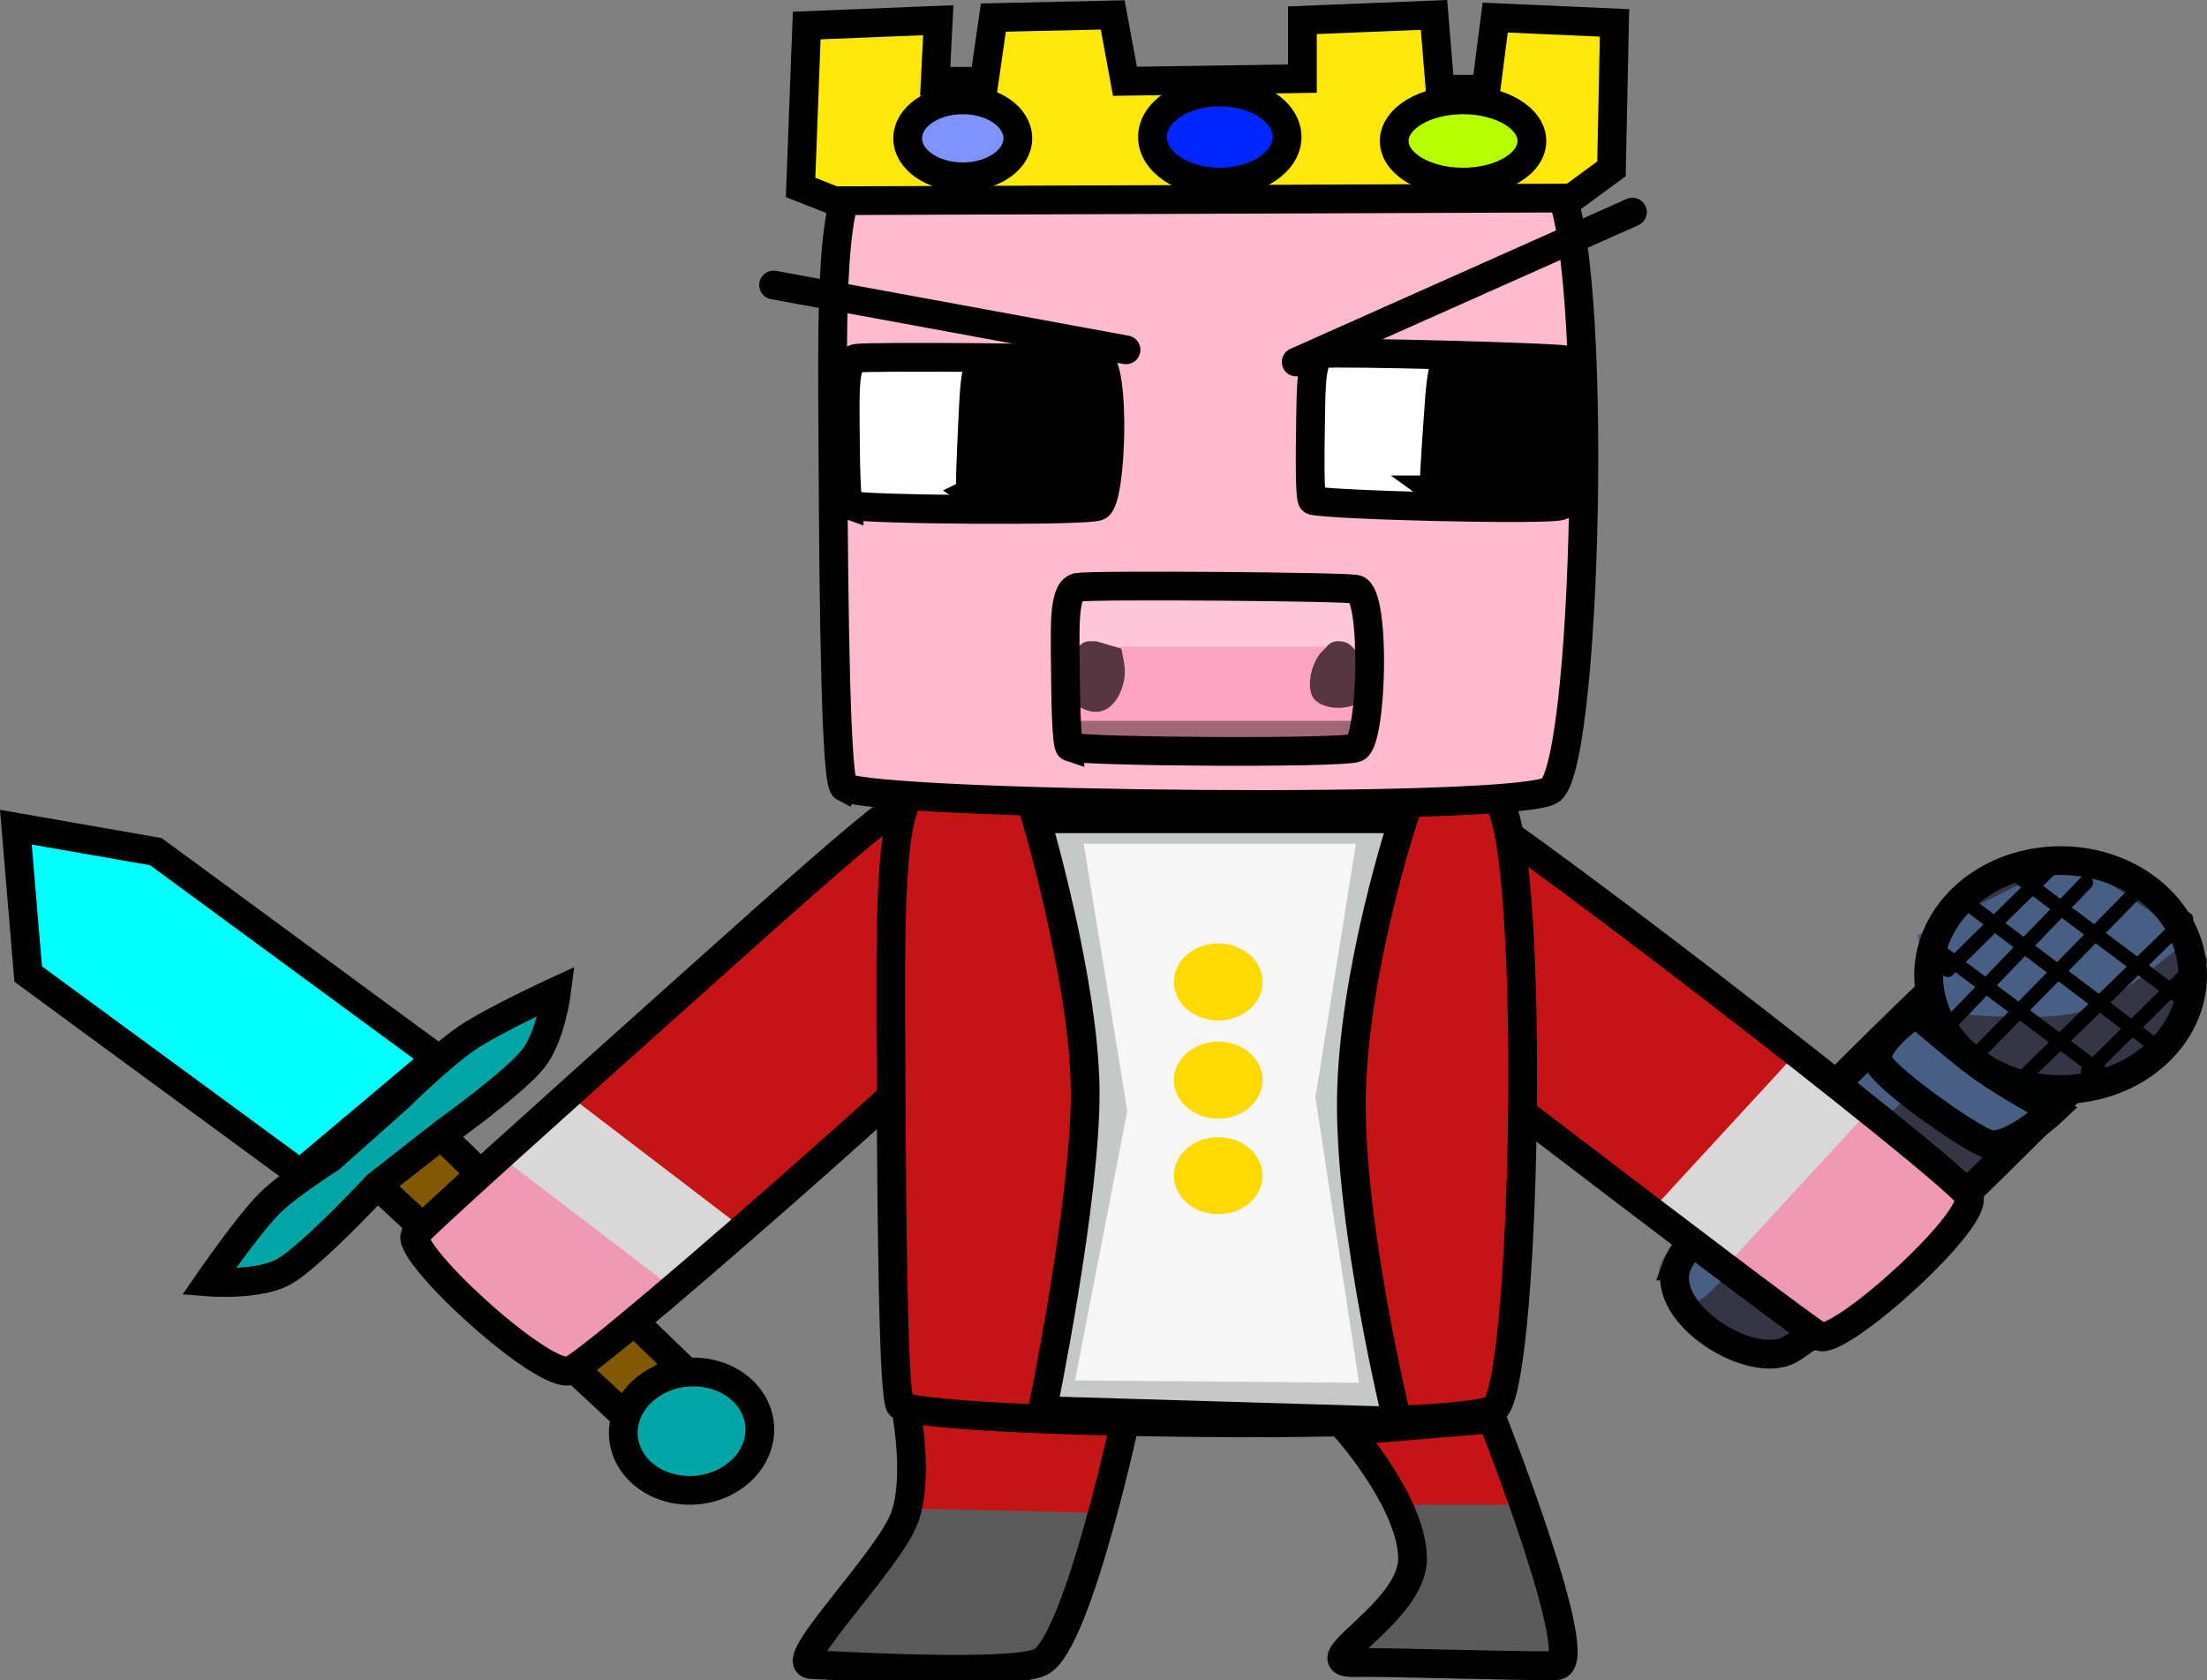 <svg version="1.1" xmlns="http://www.w3.org/2000/svg" xmlns:xlink="http://www.w3.org/1999/xlink" width="383.873" height="292.204" viewBox="0,0,383.873,292.204"><rect x="0" y="0" width="383.873" height="292.204" fill="#808080" stroke="none"/><g transform="translate(-27.939,-41.183)"><g data-paper-data="{&quot;isPaintingLayer&quot;:true}" fill-rule="nonzero" stroke-linejoin="miter" stroke-miterlimit="10" stroke-dasharray="" stroke-dashoffset="0" style="mix-blend-mode: normal"><g stroke="#000000" stroke-width="5"><path d="M104.3,238.358l41.681,40.166l-9.963,8.329l-42.448,-39.525z" fill="#825800" stroke-linecap="round"/><path d="M93.57,247.327c0,0 -11.047,11.879 -16.009,14.899c-4.368,2.659 -13.331,1.934 -13.331,1.934c0,0 6.67,-9.691 10.434,-13.522c3.196,-3.253 10.725,-8.013 10.725,-8.013l11.893,-10.583c0,0 7.383,-7.29 11.903,-10.33c4.642,-3.123 15.591,-8.165 15.591,-8.165c0,0 -0.982,7.837 -4.08,11.761c-3.332,4.222 -15.261,12.74 -15.261,12.74z" fill="#00a5a5" stroke-linecap="round"/><path d="M80.112,245.281l-47.268,-34.68l-2.143,-25.545l24.356,4.258l48.89,35.912z" fill="#00ffff" stroke-linecap="round"/><path d="M156.349,297.424c-4.785,4 -12.303,3.97 -16.79,-0.069c-4.488,-4.038 -4.246,-10.554 0.539,-14.555c4.785,-4 12.303,-3.97 16.79,0.069c4.488,4.038 4.246,10.554 -0.539,14.555z" fill="#00a5a5" stroke-linecap="butt"/></g><g stroke-linecap="butt"><path d="M101.107,255.488c0.284,-0.823 24.194,-22.302 46.67,-42.408c19.364,-17.322 37.532,-33.736 40.157,-33.739c2.901,-0.004 26.248,21.495 25.6,23.51c-1.486,4.616 -79.313,73.369 -85.318,76.132c-4.317,1.986 -28.334,-19.951 -27.109,-23.495z" fill="#c41414" stroke="none" stroke-width="0"/><path d="M99.582,257.879l17.454,-15.901l27.261,22.279l-17.454,15.901z" fill="#ef99b4" stroke="none" stroke-width="NaN"/><path d="M116.637,243.593l11.095,-11.248l27.712,21.17l-11.095,11.248z" fill="#d8d8d8" stroke="none" stroke-width="NaN"/><path d="M100.11,256.052c0.284,-0.823 24.194,-22.302 46.67,-42.408c19.364,-17.322 37.532,-33.736 40.157,-33.739c2.901,-0.004 26.248,21.495 25.6,23.51c-1.486,4.616 -79.313,73.369 -85.318,76.132c-4.317,1.986 -28.334,-19.951 -27.109,-23.495z" fill="none" stroke="#000000" stroke-width="5"/></g><g><path d="M318.453,261.658c3.047,-8.363 41.68,-45.42 41.68,-45.42c0,0 5.029,9.994 9.169,12.636c4.322,2.758 16.243,3.579 16.243,3.579c0,0 -36.032,36.716 -47.219,43.626c-6.605,4.08 -22.92,-6.058 -19.873,-14.421z" fill="#343545" stroke="none" stroke-width="0" stroke-linecap="butt"/><path d="M369.204,197.97c8.137,-8.435 22.617,-9.551 32.342,-2.494c9.725,7.057 11.013,19.616 2.875,28.05c-8.137,8.435 -22.617,9.551 -32.342,2.494c-9.725,-7.057 -11.013,-19.616 -2.875,-28.05z" fill="#343545" stroke="none" stroke-width="0" stroke-linecap="butt"/><path d="M355.19,229.342l-33.723,33.402" fill="none" stroke="#485e84" stroke-width="10" stroke-linecap="round"/><path d="M319.588,261.369c3.047,-8.363 41.68,-45.42 41.68,-45.42c0,0 5.029,9.994 9.169,12.636c4.322,2.758 16.243,3.579 16.243,3.579c0,0 -36.032,36.716 -47.219,43.626c-6.605,4.08 -22.92,-6.058 -19.873,-14.421z" fill="none" stroke="#000000" stroke-width="5" stroke-linecap="butt"/><path d="M361.422,203.82l27.034,-13.393l20.294,13.985c0,0 -11.27,9.886 -17.775,12.385c-7.043,2.706 -26.559,0.322 -26.559,0.322z" fill="#485f85" stroke="none" stroke-width="0" stroke-linecap="butt"/><path d="M368.742,198.005c8.137,-8.435 22.617,-9.551 32.342,-2.494c9.725,7.057 11.013,19.616 2.875,28.05c-8.137,8.435 -22.617,9.551 -32.342,2.494c-9.725,-7.057 -11.013,-19.616 -2.875,-28.05z" fill="none" stroke="#000000" stroke-width="5" stroke-linecap="butt"/><path d="M354.782,226.156c-1.829,-3.201 6.376,-8.78 6.376,-8.78c0,0 7.815,6.795 11.706,9.555c4.061,2.88 12.174,7.38 12.174,7.38c0,0 -6.673,6.296 -10.789,5.972c-2.43,-0.191 -17.638,-10.925 -19.467,-14.127z" fill="#485f85" stroke="#000101" stroke-width="5" stroke-linecap="butt"/><path d="M366.971,219.346l23.784,-24.653" fill="none" stroke="#000000" stroke-width="2.5" stroke-linecap="round"/><path d="M366.699,209.876l17.552,-17.307" fill="none" stroke="#000000" stroke-width="2.5" stroke-linecap="round"/><path d="M400.161,195.583l-28.456,29.052" fill="none" stroke="#000000" stroke-width="2.5" stroke-linecap="round"/><path d="M408.169,201.024l-27.527,26.759" fill="none" stroke="#000000" stroke-width="2.5" stroke-linecap="round"/><path d="M410.546,208.312l-19.446,19.27" fill="none" stroke="#000000" stroke-width="2.5" stroke-linecap="round"/><path d="M365.195,206.559l29.263,21.977" fill="none" stroke="#000000" stroke-width="2.5" stroke-linecap="round"/><path d="M369.918,198.117l34.335,26.028" fill="none" stroke="#000000" stroke-width="2.5" stroke-linecap="round"/><path d="M377.993,192.849l30.772,23.072" fill="none" stroke="#000000" stroke-width="2.5" stroke-linecap="round"/></g><g stroke-linecap="butt"><path d="M343.874,272.856c-0.961,-0.207 -26.85,-19.885 -51.088,-38.387c-20.882,-15.941 -40.66,-30.889 -40.791,-33.162c-0.144,-2.513 23.492,-23.774 25.844,-23.309c5.388,1.065 88.318,65.174 91.788,70.243c2.495,3.644 -21.612,25.506 -25.753,24.615z" fill="#c41414" stroke="none" stroke-width="0"/><path d="M347.162,274.795l-18.838,-15.207l23.282,-25.485l18.838,15.207z" fill="#ef99b4" stroke="none" stroke-width="NaN"/><path d="M329.427,259.976l-13.489,-9.07l23.047,-25.025l13.489,9.07z" fill="#d8d8d8" stroke="none" stroke-width="NaN"/><path d="M344.572,273.692c-0.961,-0.207 -26.85,-19.885 -51.088,-38.387c-20.882,-15.941 -40.66,-30.889 -40.791,-33.162c-0.144,-2.513 23.492,-23.774 25.844,-23.309c5.388,1.065 88.318,65.174 91.788,70.243c2.495,3.644 -21.612,25.506 -25.753,24.615z" fill="none" stroke="#000000" stroke-width="5"/></g><g stroke-linecap="round"><path d="M224.668,284.729c0,0 -8.748,42.727 -15.435,46.159c-5.126,2.631 -37.616,0.577 -40.449,0.462c-4.565,-0.186 13.805,-19.01 16.499,-26.772c2.694,-7.762 0,-20.772 0,-20.772z" fill="#c41414" stroke="none" stroke-width="0"/><path d="M217.35,304.527l-7.185,21.926l-2.927,2.77l-13.04,0.923l-24.482,-1.154c0,0 12.076,-12.942 15.074,-17.587c1.966,-3.047 3.022,-7.57 3.022,-7.57z" fill="#5b5a5a" stroke="#5b5a5a" stroke-width="0.5"/><path d="M224.136,286.074c0,0 -8.625,40.894 -15.217,44.179c-5.053,2.519 -37.086,0.552 -39.879,0.442c-4.501,-0.178 13.611,-18.194 16.266,-25.624c2.656,-7.429 0,-19.881 0,-19.881z" fill="none" stroke="#000000" stroke-width="5"/></g><path d="M184.57,285.652c-1.233,-0.762 -1.546,-30.617 -1.655,-58.622c-0.093,-24.127 -0.53,-46.879 4.541,-48.468c5.606,-1.757 97.412,-0.452 100.527,1.385c7.136,4.208 5.63,100.556 0,106.166c-4.048,4.034 -98.099,2.821 -103.413,-0.462z" fill="#c41414" stroke="#000000" stroke-width="5" stroke-linecap="butt"/><g><path d="M174.78,178.101c-1.466,-0.762 -1.839,-30.617 -1.967,-58.622c-0.111,-24.127 -0.63,-46.879 5.398,-48.468c6.665,-1.757 115.807,-0.452 119.51,1.385c8.483,4.208 6.693,100.556 0,106.166c-4.812,4.034 -116.623,2.821 -122.941,-0.462z" fill="#ffbbce" stroke="#000000" stroke-width="5" stroke-linecap="butt"/><g stroke="#000000" stroke-width="5" stroke-linecap="butt"><path d="M175.631,129.048c-0.516,-0.182 -0.637,-7.303 -0.672,-13.983c-0.03,-5.755 -0.205,-11.181 1.92,-11.558c2.35,-0.416 40.813,-0.06 42.118,0.379c2.988,1.007 2.322,23.986 -0.039,25.322c-1.697,0.96 -41.102,0.625 -43.327,-0.161z" fill="#ffffff"/><path d="M196.822,126.865c-0.249,-0.176 0.011,-6.376 0.294,-12.189c0.244,-5.008 0.401,-9.736 1.476,-9.993c1.189,-0.284 20.332,1.3 20.962,1.726c1.443,0.975 0.078,20.948 -1.158,22.032c-0.889,0.779 -20.502,-0.818 -21.575,-1.575z" fill="#000000"/></g><g stroke="#000000" stroke-width="5" stroke-linecap="butt"><path d="M256.249,128.209c-0.512,-0.191 -0.472,-7.313 -0.356,-13.991c0.1,-5.754 0.047,-11.183 2.181,-11.523c2.358,-0.376 40.807,0.632 42.101,1.094c2.965,1.058 1.78,24.021 -0.61,25.316c-1.719,0.931 -41.108,-0.072 -43.315,-0.896z" fill="#ffffff"/><path d="M277.485,126.385c-0.245,-0.18 0.155,-6.375 0.569,-12.182c0.357,-5.003 0.62,-9.727 1.701,-9.966c1.195,-0.264 20.299,1.644 20.919,2.081c1.421,1 -0.394,20.945 -1.655,22.008c-0.906,0.764 -20.479,-1.166 -21.535,-1.941z" fill="#000000"/></g><g stroke="#000000" stroke-width="5"><path d="M191.138,44.701l-0.532,10.617h8.516l1.597,-11.078l20.757,-0.462l2.129,11.54l30.869,-0.462v-10.155l22.886,-0.923l1.064,12.925h7.983l1.597,-12.463l20.757,0.923l-0.532,25.388l-6.919,5.078l-128.267,0.462l-5.854,-2.308l1.064,-28.157z" fill="#fee70a" stroke-linecap="round"/><path d="M195.396,71.935c-5.291,0 -9.58,-2.997 -9.58,-6.693c0,-3.696 4.289,-6.693 9.58,-6.693c5.291,0 9.58,2.997 9.58,6.693c0,3.696 -4.289,6.693 -9.58,6.693z" fill="#7e93ff" stroke-linecap="butt"/><path d="M240.103,72.858c-6.467,0 -11.709,-3.513 -11.709,-7.847c0,-4.334 5.242,-7.847 11.709,-7.847c6.467,0 11.709,3.513 11.709,7.847c0,4.334 -5.242,7.847 -11.709,7.847z" fill="#0026ff" stroke-linecap="butt"/><path d="M282.415,72.858c-6.614,0 -11.975,-3.203 -11.975,-7.155c0,-3.951 5.361,-7.155 11.975,-7.155c6.614,0 11.975,3.203 11.975,7.155c0,3.951 -5.361,7.155 -11.975,7.155z" fill="#b6ff00" stroke-linecap="butt"/></g><g stroke-linecap="butt"><path d="M213.491,170.175c-0.594,-0.198 -0.745,-7.94 -0.797,-15.202c-0.045,-6.256 -0.255,-12.157 2.188,-12.569c2.702,-0.456 46.945,-0.117 48.446,0.359c3.439,1.091 2.713,26.076 0,27.531c-1.951,1.046 -47.276,0.731 -49.837,-0.12z" fill="#fea3c1" stroke="none" stroke-width="0"/><path d="M215.621,153.637v-9.693h48.965v9.693z" fill="#ffc7d9" stroke="none" stroke-width="0"/><path d="M218.061,152.727c0.43,-0.023 0.743,0.031 0.743,0.031l4.197,1.262c0.197,1.333 0.598,2.655 0.59,3.999c-0.022,3.819 -3.095,9.875 -8.964,5.39c-1.996,-1.526 0.078,-6.952 0.513,-8.84c0,0 0.494,-2.14 2.921,-1.842z" fill="#563741" stroke="none" stroke-width="0.5"/><path d="M263.17,153.787c0.704,0.552 1.182,1.409 1.396,2.305c1.806,1.244 3.397,2.696 1.921,5.402c-1.58,2.896 -7.204,3.839 -9.814,1.453c-1.756,-1.606 -0.856,-7.009 1.882,-9.073c0.383,-0.623 1.198,-1.398 2.827,-1.115c0.957,0.166 1.493,0.576 1.788,1.028z" fill="#563741" stroke="none" stroke-width="0.5"/><path d="M214.024,171.639v-5.078h51.626v5.078z" fill="#a06778" stroke="none" stroke-width="0"/><path d="M214.023,171.099c-0.594,-0.198 -0.745,-7.94 -0.797,-15.202c-0.045,-6.256 -0.255,-12.157 2.188,-12.569c2.702,-0.456 46.945,-0.117 48.446,0.359c3.439,1.091 2.713,26.076 0,27.531c-1.951,1.046 -47.276,0.731 -49.837,-0.12z" fill="none" stroke="#000000" stroke-width="5"/></g></g><g><g stroke-linecap="round"><path d="M272.037,182.666c0,0 -8.821,26.635 -9.048,48.929c-0.226,22.294 7.983,55.853 7.983,55.853l-61.738,-1.846c0,0 7.647,-36.935 7.451,-55.853c-0.196,-18.918 -8.516,-47.083 -8.516,-47.083z" fill="#f7f6f6" stroke="none" stroke-width="0"/><path d="M211.895,283.755l9.58,-49.39l-7.983,-48.929h53.223l-7.451,46.621l7.983,52.16z" fill="none" stroke="#c6c7c7" stroke-width="5"/><path d="M272.037,183.589c0,0 -8.821,26.635 -9.048,48.929c-0.226,22.294 7.983,55.853 7.983,55.853l-61.738,-1.846c0,0 7.647,-36.935 7.451,-55.853c-0.196,-18.918 -8.516,-47.083 -8.516,-47.083z" fill="none" stroke="#000000" stroke-width="5"/></g><path d="M232.12,211.977c0,-3.696 3.455,-6.693 7.717,-6.693c4.262,0 7.717,2.997 7.717,6.693c0,3.696 -3.455,6.693 -7.717,6.693c-4.262,0 -7.717,-2.997 -7.717,-6.693z" fill="#ffd901" stroke="none" stroke-width="NaN" stroke-linecap="butt"/><path d="M232.12,229.056c0,-3.696 3.455,-6.693 7.717,-6.693c4.262,0 7.717,2.997 7.717,6.693c0,3.696 -3.455,6.693 -7.717,6.693c-4.262,0 -7.717,-2.997 -7.717,-6.693z" fill="#ffd901" stroke="none" stroke-width="NaN" stroke-linecap="butt"/><path d="M232.12,245.674c0,-3.696 3.455,-6.693 7.717,-6.693c4.262,0 7.717,2.997 7.717,6.693c0,3.696 -3.455,6.693 -7.717,6.693c-4.262,0 -7.717,-2.997 -7.717,-6.693z" fill="#ffd901" stroke="none" stroke-width="NaN" stroke-linecap="butt"/></g><g stroke-linecap="round"><path d="M287.471,287.73c0,0 16.929,42.837 11.177,42.927c-7.845,0.123 -28.903,-0.669 -35.127,-0.523c-8.508,0.198 10.366,-8.732 10.112,-18.322c-0.253,-9.59 -11.177,-21.987 -11.177,-21.987z" fill="#c41414" stroke="none" stroke-width="0"/><path d="M290.532,303.142c0,0 2.952,6.665 3.872,10.444c1.091,4.485 3.58,16.098 3.58,16.098l-33.264,-1.154l10.378,-14.079c0,0 -0.042,-5.142 -0.283,-7.104c-0.192,-1.561 -0.516,-4.205 -0.516,-4.205z" fill="#5a5b5a" stroke="#5a5b5a" stroke-width="0.5"/><path d="M287.471,287.96c0,0 16.929,42.837 11.177,42.927c-7.845,0.123 -28.903,-0.669 -35.127,-0.523c-8.508,0.198 10.366,-8.732 10.112,-18.322c-0.253,-9.59 -11.177,-21.987 -11.177,-21.987z" fill="none" stroke="#000000" stroke-width="5"/></g><path d="M162.488,90.756l61.306,11.275" fill="none" stroke="#000000" stroke-width="5" stroke-linecap="round"/><path d="M311.878,78.072l-58.488,26.073" fill="none" stroke="#000000" stroke-width="5" stroke-linecap="round"/></g></g></svg>